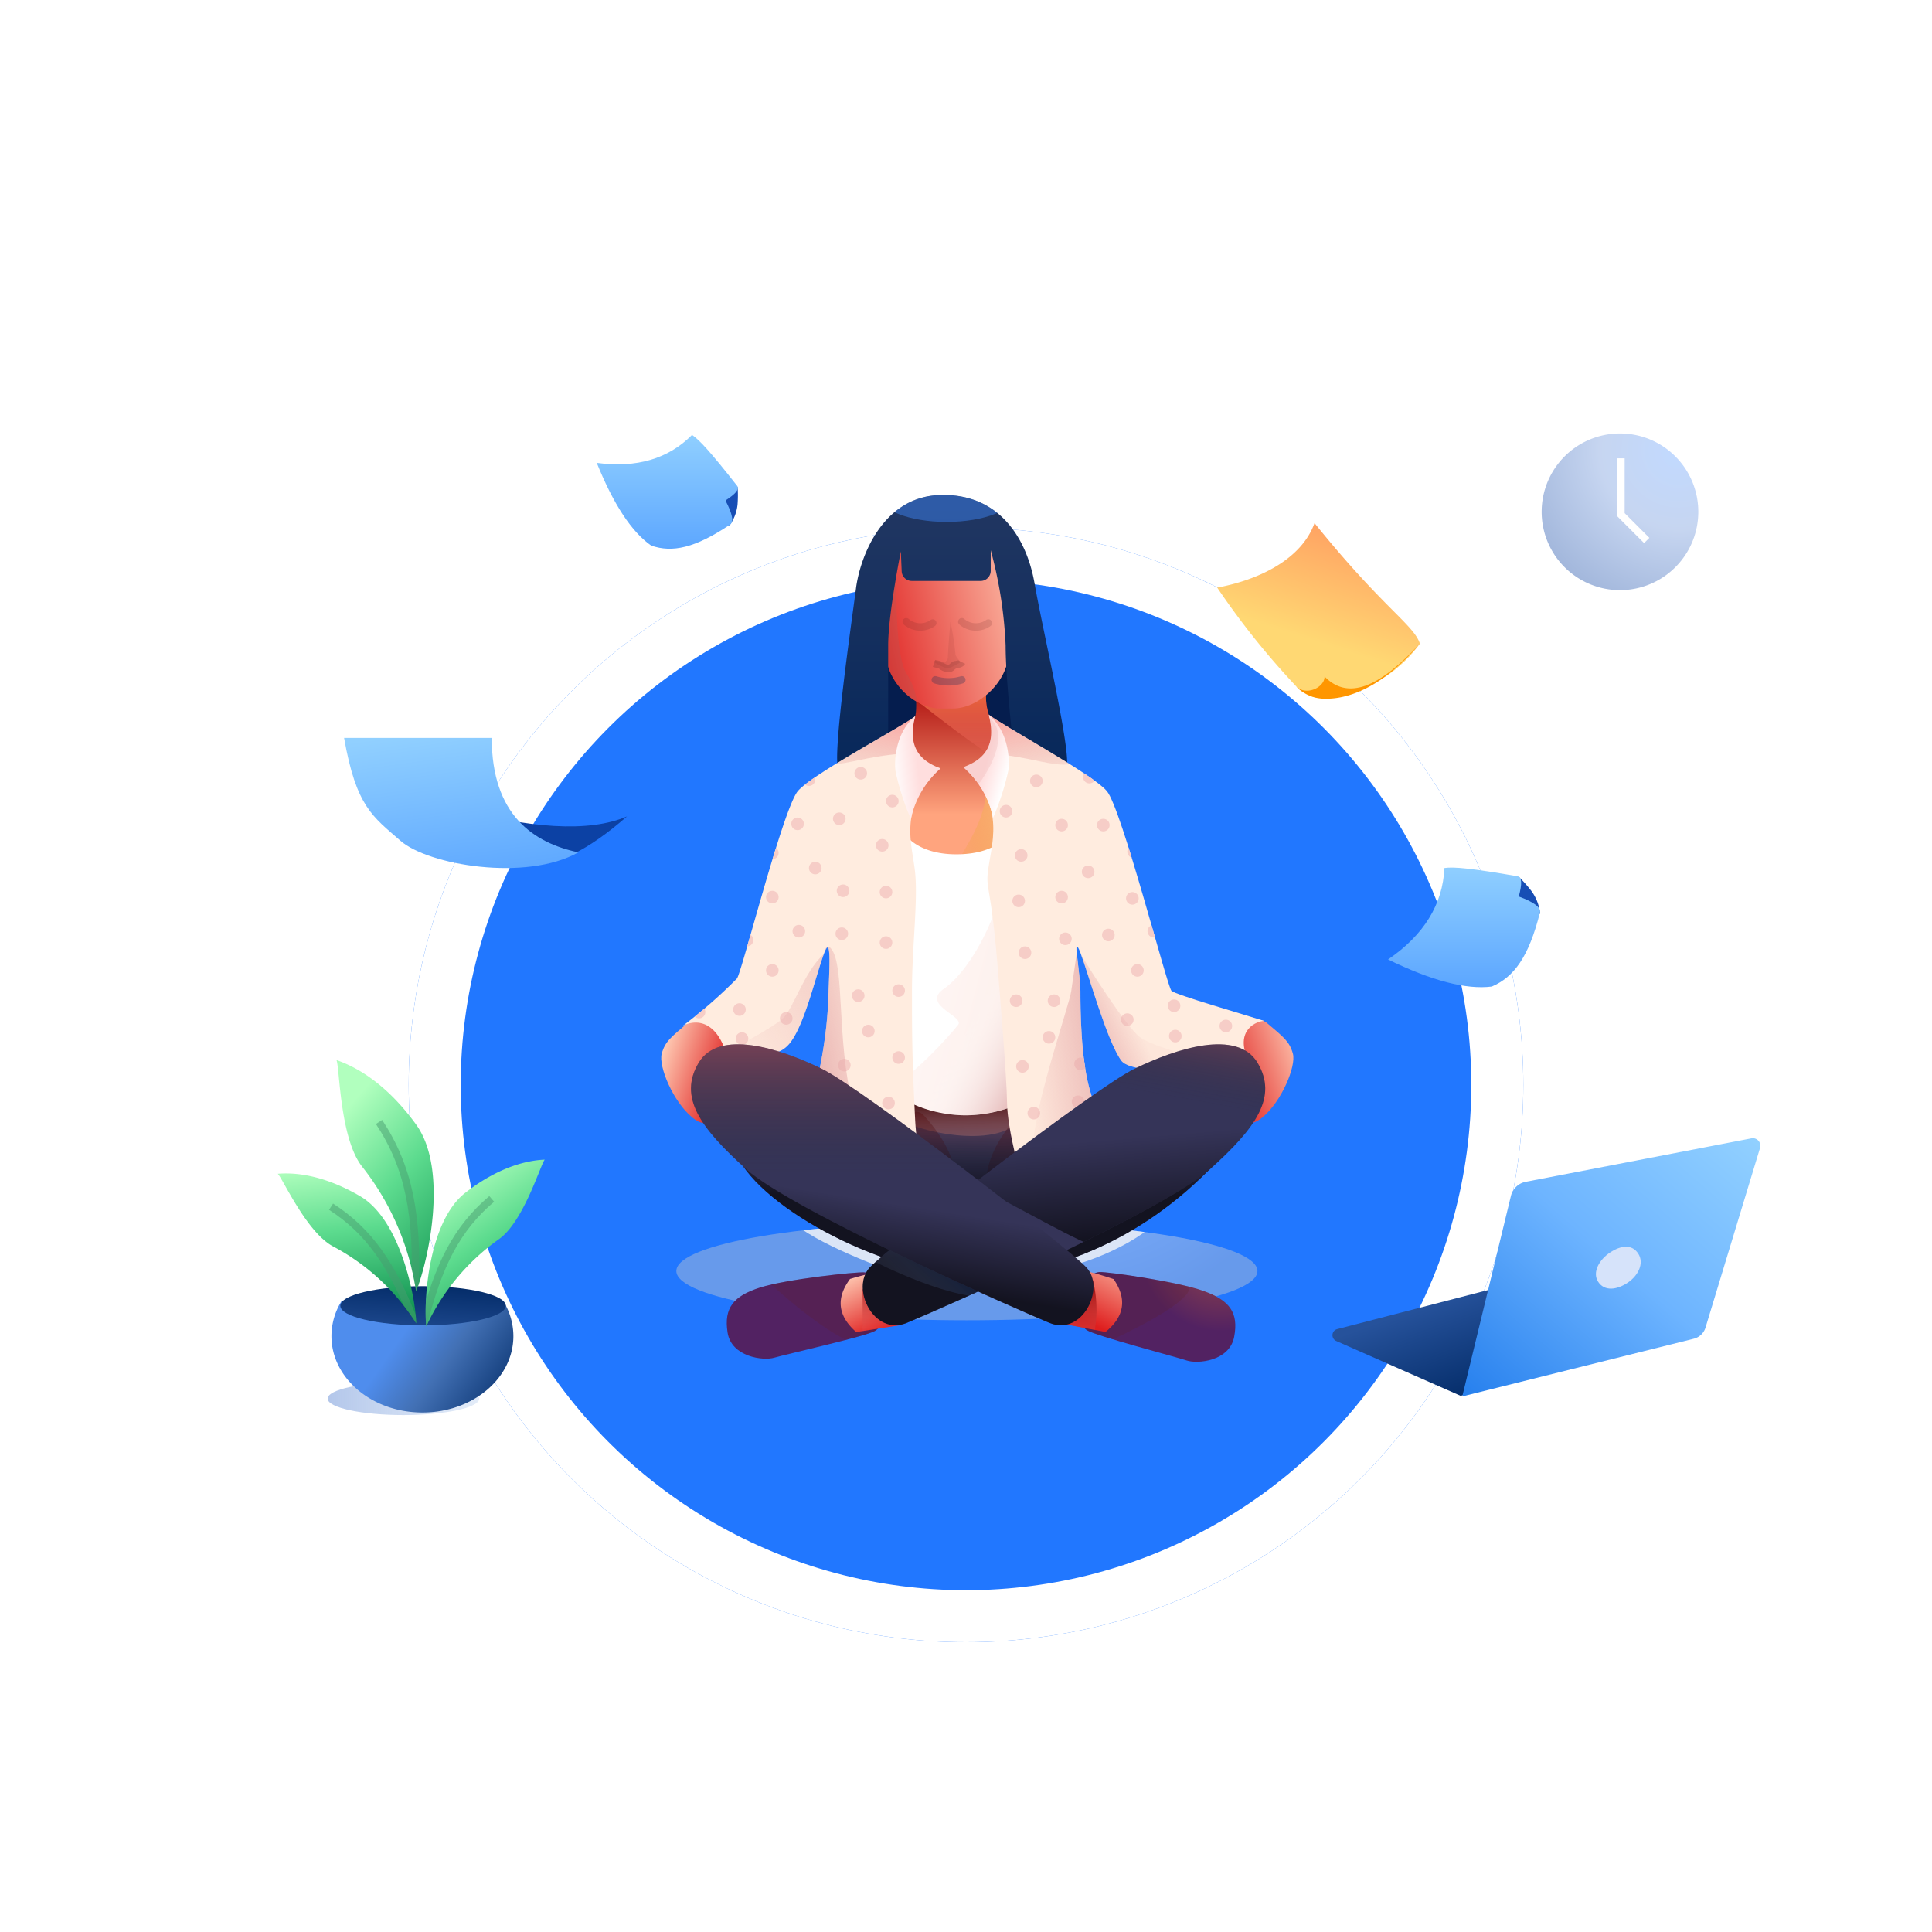 <svg xmlns="http://www.w3.org/2000/svg" xmlns:xlink="http://www.w3.org/1999/xlink" width="260" height="260" viewBox="0 0 260 260"><defs><style>.a{fill:#fff;}.b{fill:url(#a);}.c{fill:url(#b);}.d{fill:url(#c);}.e{fill:url(#d);}.f{fill:url(#e);}.cr,.g,.t{fill:none;}.h{fill:url(#f);}.i{fill:url(#g);}.j{fill:url(#h);}.k{fill:url(#i);}.l{fill:url(#j);}.m{fill:url(#k);}.n{fill:url(#l);}.o{fill:url(#m);}.p{fill:url(#n);}.cp,.q{opacity:0.8;}.q{fill:url(#o);}.r{clip-path:url(#p);}.s{fill:#2177ff;}.cr,.t{stroke:#fff;}.t{stroke-width:7px;}.bj,.cm,.u{opacity:0.5;}.u{fill:url(#u);}.v{clip-path:url(#v);}.w{fill:#dbe5f6;}.x{clip-path:url(#x);}.ac,.y{fill:#5f2020;}.y{opacity:0.204;}.z{clip-path:url(#z);}.aa{fill:url(#aa);}.ab{clip-path:url(#ac);}.ac,.av{opacity:0.2;}.ad{clip-path:url(#ae);}.ae{fill:url(#af);}.af{fill:#353458;}.ag{fill:url(#ag);}.ah{fill:url(#ah);}.ai{clip-path:url(#ai);}.aj{fill:url(#aj);}.ak,.al,.as,.au,.br{opacity:0.3;}.ak{fill:url(#ak);}.al{fill:url(#al);}.am{fill:#051d4e;}.an{clip-path:url(#an);}.ao{fill:url(#ao);}.ap{fill:url(#ap);}.aq{clip-path:url(#ar);}.ar,.as,.av,.cm{fill:rgba(0,0,0,0);}.ar,.av{stroke:#591e1e;}.ar,.as{stroke-linecap:round;stroke-linejoin:round;}.ar,.as,.av,.cm,.cr{stroke-miterlimit:10;}.ar{opacity:0.15;}.as{stroke:#1e3159;}.at{fill:#672323;opacity:0.1;}.au{fill:#b05856;}.aw{clip-path:url(#at);}.ax{fill:#3d82f0;opacity:0.484;}.ay{clip-path:url(#au);}.az{opacity:0.328;}.ba{fill:url(#av);}.bb{fill:url(#aw);}.bc{fill:url(#ax);}.bd{fill:url(#ay);}.be{fill:#ffecdf;}.bf{clip-path:url(#az);}.bg{fill:#f6cdc7;}.bh,.bm{opacity:0.6;}.bh{fill:url(#ba);}.bi{fill:url(#bb);}.bj{fill:url(#bc);}.bk{clip-path:url(#bd);}.bl{fill:url(#be);}.bm{fill:url(#bf);}.bn{fill:url(#bg);}.bo{fill:url(#bh);}.bp{fill:url(#bi);}.bq{clip-path:url(#bj);}.br{fill:url(#bk);}.bs{fill:url(#bl);}.bt{fill:url(#bm);}.bu{fill:url(#bn);}.bv{clip-path:url(#bp);}.bw{fill:#e4a1a1;opacity:0.225;}.bx{fill:#0c41a4;}.by{fill:url(#bq);}.bz{fill:#174eb5;}.ca{fill:url(#br);}.cb{fill:url(#bs);}.cc{fill:url(#bt);}.cd{fill:#ff9600;}.ce{fill:url(#bu);}.cf{fill:url(#bv);}.cg{fill:#d6e3fa;}.ch{fill:url(#bw);}.ci{fill:url(#bx);}.cj{clip-path:url(#by);}.ck{clip-path:url(#ca);}.cl{clip-path:url(#cc);}.cm{stroke:#489c71;}.cn{clip-path:url(#ce);}.co{clip-path:url(#cg);}.cp{fill:url(#ch);}.cq{clip-path:url(#ci);}.cs{stroke:none;}.ct{filter:url(#s);}.cu{filter:url(#q);}</style><radialGradient id="a" cx="54.814" cy="-17.099" r="197.155" gradientTransform="translate(44.732 -15.855) scale(0.17 0.17)" gradientUnits="userSpaceOnUse"><stop offset="0" stop-color="#edf3fd"/><stop offset="0.409" stop-color="#dce8fb"/><stop offset="1" stop-color="#aebdd8"/></radialGradient><radialGradient id="b" cx="22.054" cy="-0.334" r="19.146" gradientTransform="translate(8.8 -0.922) scale(0.566 0.566)" gradientUnits="userSpaceOnUse"><stop offset="0" stop-color="#9b4747"/><stop offset="1" stop-color="#522262"/></radialGradient><linearGradient id="c" x1="1.337" y1="-0.028" x2="0.7" y2="1.035" gradientUnits="objectBoundingBox"><stop offset="0" stop-color="#ffccb5"/><stop offset="1" stop-color="#df1e1e"/></linearGradient><linearGradient id="d" x1="0.096" y1="0.261" x2="0.152" y2="0.643" gradientTransform="matrix(1, 0, 0, 1, 0, 0)" xlink:href="#b"/><linearGradient id="e" x1="0.119" y1="0.181" x2="0.623" y2="1.034" xlink:href="#c"/><linearGradient id="f" x1="0.334" y1="0.688" x2="0.334" y2="0.057" gradientUnits="objectBoundingBox"><stop offset="0" stop-color="#ffa47e"/><stop offset="1" stop-color="#ab0a0a"/></linearGradient><linearGradient id="g" x1="1.263" y1="0.499" x2="-0.031" y2="0.884" xlink:href="#c"/><linearGradient id="h" x1="0.5" y1="1" x2="0.5" gradientUnits="objectBoundingBox"><stop offset="0" stop-color="#06275a"/><stop offset="1" stop-color="#223762"/></linearGradient><linearGradient id="i" x1="0.522" y1="0.417" x2="0.893" y2="0.649" gradientUnits="objectBoundingBox"><stop offset="0" stop-color="#ffdede"/><stop offset="1" stop-color="#fff"/></linearGradient><linearGradient id="j" x1="1.007" y1="1.011" x2="0.229" y2="0.678" gradientUnits="objectBoundingBox"><stop offset="0" stop-color="#002964"/><stop offset="0.627" stop-color="#4270b4"/><stop offset="1" stop-color="#4f8ded"/></linearGradient><linearGradient id="k" x1="0.784" y1="-0.032" x2="0.4" y2="1.525" gradientUnits="objectBoundingBox"><stop offset="0" stop-color="#032b67"/><stop offset="1" stop-color="#26529b"/></linearGradient><linearGradient id="l" x1="0.392" y1="0.046" x2="0.917" y2="1.011" gradientUnits="objectBoundingBox"><stop offset="0" stop-color="#b1ffbe"/><stop offset="0.444" stop-color="#5cdb8e"/><stop offset="1" stop-color="#149654"/></linearGradient><linearGradient id="m" x1="0.797" y1="-0.11" x2="0.918" y2="0.898" xlink:href="#l"/><linearGradient id="n" x1="0.322" y1="0.038" x2="0.788" y2="1.009" xlink:href="#l"/><radialGradient id="o" cx="20.448" cy="3.259" r="25.907" gradientUnits="userSpaceOnUse"><stop offset="0" stop-color="#b2d0ff"/><stop offset="0.409" stop-color="#b8cbed"/><stop offset="1" stop-color="#7c98ca"/></radialGradient><clipPath id="p"><rect class="a" width="260" height="260" transform="translate(-8568 -9633)"/></clipPath><filter id="q" x="-2" y="14" width="264" height="264" filterUnits="userSpaceOnUse"><feOffset dy="19" input="SourceAlpha"/><feGaussianBlur stdDeviation="19" result="r"/><feFlood flood-opacity="0.122"/><feComposite operator="in" in2="r"/><feComposite in="SourceGraphic"/></filter><filter id="s" x="-2" y="14" width="264" height="264" filterUnits="userSpaceOnUse"><feOffset dy="19" input="SourceAlpha"/><feGaussianBlur stdDeviation="19" result="t"/><feFlood flood-opacity="0.122"/><feComposite operator="in" in2="t"/><feComposite in="SourceGraphic"/></filter><radialGradient id="u" cx="54.814" cy="-17.099" r="197.155" xlink:href="#a"/><clipPath id="v"><path class="b" d="M40.108,15.254c21.595,0,39.1-2.968,39.1-6.63s-17.506-6.63-39.1-6.63-39.1,2.968-39.1,6.63S18.514,15.254,40.108,15.254Z" transform="translate(-1.007 -1.994)"/></clipPath><clipPath id="x"><path class="c" d="M3.248,9.617c1.171.761,11.959,3.583,13.417,4.074s5.775.11,6.4-3.178-.629-4.922-4.129-6.183S6.022,1.741,4.953,1.789,1.834,3.484,1.861,5.082,2.077,8.856,3.248,9.617Z" transform="translate(-1.861 -1.788)"/></clipPath><clipPath id="z"><path class="d" d="M1.559,8.879l6.157,1.186Q11.548,6.948,8.8,2.953A44.162,44.162,0,0,0,3.077,1.427Z" transform="translate(-1.559 -1.427)"/></clipPath><linearGradient id="aa" x1="0.503" y1="1.025" x2="0.503" gradientUnits="objectBoundingBox"><stop offset="0" stop-color="#f97070" stop-opacity="0"/><stop offset="1" stop-color="#940000"/></linearGradient><clipPath id="ac"><path class="e" d="M23.885,9.924c-1.2.72-12.077,3.163-13.551,3.6s-5.775-.091-6.285-3.4.8-4.9,4.343-6.035S21.387,1.955,22.454,2.04s3.058,1.8,2.975,3.4S25.082,9.2,23.885,9.924Z" transform="translate(-3.944 -2.035)"/></clipPath><clipPath id="ae"><path class="f" d="M13.4,8.987l-6.2.97Q3.488,6.709,6.37,2.812a44.165,44.165,0,0,1,5.777-1.325Z" transform="translate(-5.112 -1.487)"/></clipPath><linearGradient id="af" x1="0.5" y1="1.004" x2="0.5" y2="-0.01" xlink:href="#aa"/><linearGradient id="ag" x1="0.557" y1="0.627" x2="0.557" y2="0.348" gradientUnits="objectBoundingBox"><stop offset="0" stop-opacity="0.639"/><stop offset="1" stop-opacity="0"/></linearGradient><linearGradient id="ah" x1="0.352" y1="0.152" x2="0.331" y2="0.492" gradientUnits="objectBoundingBox"><stop offset="0" stop-color="#ff5e5b" stop-opacity="0.502"/><stop offset="1" stop-color="#282828" stop-opacity="0"/></linearGradient><clipPath id="ai"><path class="g" d="M.108,11.908A1.007,1.007,0,0,1,0,11.486c0-1.775,7.125-.367,9.467-3.244C11.461,5.793,11.974.97,11.974.663q0-1.62,33.232.72,1.639,4.564,3.369,5.792C54.3,11.238,64.8,11.193,64.8,12.63a.5.5,0,0,1-.165.331C54.236,24.035,41.7,28.2,32.306,28.2,20.719,28.2,3.59,19.366.108,11.908Z"/></clipPath><linearGradient id="aj" x1="0.499" y1="-0.042" x2="0.562" y2="1.144" gradientUnits="objectBoundingBox"><stop offset="0" stop-color="#300"/><stop offset="1" stop-color="#e3a1a1" stop-opacity="0.188"/></linearGradient><linearGradient id="ak" x1="0.5" y1="-0.013" x2="0.562" y2="1.156" gradientUnits="objectBoundingBox"><stop offset="0" stop-color="#510000"/><stop offset="1" stop-opacity="0.188"/></linearGradient><linearGradient id="al" y1="-0.013" x2="0.438" y2="1.156" xlink:href="#ak"/><clipPath id="an"><path class="h" d="M18.925,7.778c0,1.823.137,2.7-.821,4.3s-5.857,11.229-2.518,15.535,17.06,4.65,17.641-1.029-3.071-13.291-4.149-15.446a7.7,7.7,0,0,1-.4-5.633C29.078,4.569,18.925,5.955,18.925,7.778Z" transform="translate(-14.436 -5.204)"/></clipPath><linearGradient id="ao" x1="0.727" y1="0.504" x2="0.099" y2="0.644" gradientUnits="objectBoundingBox"><stop offset="0" stop-color="#f9af70"/><stop offset="1" stop-color="#f09c3d" stop-opacity="0"/></linearGradient><linearGradient id="ap" x1="0.503" y1="1" x2="0.503" gradientUnits="objectBoundingBox"><stop offset="0" stop-color="#f97070" stop-opacity="0"/><stop offset="1" stop-color="#f0703d"/></linearGradient><clipPath id="ar"><path class="i" d="M13.112,24.969H11.3C8.07,24.969,4.33,21.7,4,17.658l-.711-8.67A6.633,6.633,0,0,1,10,1.678h4.59A6.633,6.633,0,0,1,21.3,8.988l-.711,8.67C20.257,21.69,16.357,24.959,13.112,24.969Z" transform="translate(-3.263 -1.678)"/></clipPath><clipPath id="at"><path class="j" d="M8.572,7.6l.114,2.667a1.36,1.36,0,0,0,1.359,1.3h9.263a1.36,1.36,0,0,0,1.36-1.36V7.43a57.92,57.92,0,0,1,2.006,12.825c0,4.23.794,10.922.884,12.587s6.171,5.184,7.225,4.08-3.087-18.508-4.2-24.945-5-12.244-12.8-11.968S3.052,8.515,2.534,12.588-.747,35.523.194,36.922s6.676-2.581,6.676-4.08V20.254C6.869,16.025,8.572,7.6,8.572,7.6Z" transform="translate(0 0)"/></clipPath><clipPath id="au"><path class="a" d="M8.228,22.758c0,3.84,3.167,6.3,8.13,6.3s8.066-2.188,8.32-6.38q2.392,6.3,1.345,39.364a17.932,17.932,0,0,1-8.6,2.14c-4.314-.072-8.985-1.818-10.177-4.288S8.228,18.918,8.228,22.758Z" transform="translate(-6.887 -22.489)"/></clipPath><linearGradient id="av" x1="-0.104" y1="0.436" x2="0.756" y2="0.915" gradientUnits="objectBoundingBox"><stop offset="0" stop-color="#fee9e9"/><stop offset="1" stop-color="#f8ccbc"/></linearGradient><linearGradient id="aw" x1="0.497" y1="0.54" x2="0.781" y2="0.873" gradientUnits="objectBoundingBox"><stop offset="0" stop-color="#fff" stop-opacity="0"/><stop offset="1" stop-color="#a00000"/></linearGradient><linearGradient id="ax" x1="0.146" y1="0.134" x2="1.072" y2="0.652" xlink:href="#c"/><linearGradient id="ay" x1="1.072" y1="0.1" x2="-0.062" y2="0.757" xlink:href="#c"/><clipPath id="az"><path class="g" d="M19.41,63.092c-1.436-.578-2.184-3.115-2.182-6.321A25.17,25.17,0,0,1,18,50.766a59.973,59.973,0,0,0,1.948-12.62c0-1.107.153-3.5.153-5.189,0-1.619-.14-2.586-.693-1.137-1.128,2.959-2.53,9.252-4.473,11.947s-4.889,1.4-8.794,1.4C4.579,40.417,1.521,40.924.233,41.756L0,41.926a2.481,2.481,0,0,1,.233-.17A66.005,66.005,0,0,0,7.645,35.3c.589-.55,6.2-22.891,8.215-25.243S30.3,1.165,31.62,0c-.048.582-.882,1.923-.883,3.317,0,1.411.851,2.876,4.233,3.667-3.2,3.038-3.989,5.851-3.99,8.429a48.808,48.808,0,0,0,.64,5.528,25.153,25.153,0,0,1,.116,2.593c0,3.783-.529,8.7-.529,13.413v.308c0,5.675.007,8.354.413,16.793.322,6.7,2.06,9.306,2.06,10.872a1.511,1.511,0,0,1-.484,1.145,2.17,2.17,0,0,1-1.5.389C28.393,66.454,21.285,63.847,19.41,63.092ZM.233,41.756Z"/></clipPath><linearGradient id="ba" x1="0.587" y1="0.5" x2="0.401" y2="1.267" gradientUnits="objectBoundingBox"><stop offset="0" stop-color="#f68282"/><stop offset="1" stop-color="#d1adad" stop-opacity="0"/></linearGradient><linearGradient id="bb" y1="0.858" x2="1.014" y2="0.109" gradientUnits="objectBoundingBox"><stop offset="0" stop-color="#e4a9a9"/><stop offset="1" stop-color="#e8a9a9" stop-opacity="0.094"/></linearGradient><linearGradient id="bc" x1="1.011" y1="0.106" x2="0" y2="0.841" xlink:href="#bb"/><clipPath id="bd"><path class="g" d="M7.844,63.316S5.7,56.054,5.678,52.121c-.019-3.041-1-15.031-1.306-18.758-.7-8.473-1.329-9.715-1.33-11.284a6.767,6.767,0,0,1,.041-.721A51.612,51.612,0,0,0,3.835,15.4c0-2.534-.774-5.286-3.835-8.188,3.356-.785,4.225-2.293,4.226-3.752S3.352.58,3.239,0C4.561,1.165,17.1,7.924,19.109,10.276s8.118,26.344,8.706,26.895S37.8,40.411,40.3,41.22a2.909,2.909,0,0,0-2.758,2.935,5.837,5.837,0,0,0,.6,2.386c.111.033.163.071.163.113,0,.708-15.417,2.434-17.253-.113-1.944-2.7-4.366-11.539-5.493-14.5-.376-.987-.5-.986-.5-.467,0,1.038.5,4.149.5,5.595v.065c0,2.245.014,9.348,1.409,13.754a18.863,18.863,0,0,1,.772,5.494c0,3.253-.745,6.254-2.182,6.832A18.58,18.58,0,0,1,9.787,64.89C8.658,64.89,7.844,64.488,7.844,63.316Z"/></clipPath><linearGradient id="be" x1="1.152" y1="0.127" x2="0" y2="0.654" xlink:href="#bb"/><linearGradient id="bf" x1="0.413" x2="0.599" y2="1.267" xlink:href="#ba"/><linearGradient id="bg" x1="-0.004" y1="0.647" x2="0.431" y2="0.394" xlink:href="#bb"/><linearGradient id="bh" x1="0.656" y1="0.715" x2="0.616" y2="0.378" xlink:href="#ag"/><linearGradient id="bi" x1="0.648" y1="-0.163" x2="0.562" y2="0.179" xlink:href="#ah"/><clipPath id="bj"><path class="g" d="M0,32.64A3.757,3.757,0,0,1,.971,30c2.66-2.8,30.064-24.021,35.621-26.728s13.8-5.384,16.537-.78a6.689,6.689,0,0,1,1.029,3.471c0,3.336-2.808,6.681-7.44,10.848-6.225,5.6-36.356,18.833-40.79,20.671a4,4,0,0,1-1.539.321C1.84,37.807,0,35.091,0,32.64Z"/></clipPath><linearGradient id="bk" x1="0.145" y1="0.727" x2="0.622" y2="0.501" gradientUnits="objectBoundingBox"><stop offset="0" stop-color="#a1b8e3" stop-opacity="0.235"/><stop offset="1" stop-color="#002b6f"/></linearGradient><linearGradient id="bl" x1="0.555" y1="0.879" x2="0.611" y2="0.623" xlink:href="#ag"/><linearGradient id="bm" x1="0.324" y1="-0.061" x2="0.324" y2="0.492" xlink:href="#ah"/><linearGradient id="bn" x1="0.494" y1="0.382" x2="-0.061" y2="0.5" xlink:href="#i"/><clipPath id="bp"><path class="k" d="M4.628,1.885c2.493,1.96,2.889,5.7,2.641,7.453A35.118,35.118,0,0,1,5.217,15.7a12.578,12.578,0,0,0-4-6.8C3.414,8.071,5.864,6.5,4.628,1.885Z" transform="translate(-1.213 -1.885)"/></clipPath><linearGradient id="bq" x1="0.244" y1="-0.019" x2="0.501" y2="1.117" gradientUnits="objectBoundingBox"><stop offset="0" stop-color="#91d0ff"/><stop offset="1" stop-color="#58a3ff"/></linearGradient><linearGradient id="br" x1="0.504" y1="-0.024" x2="0.504" y2="1.043" xlink:href="#bq"/><linearGradient id="bs" x1="0.512" y1="-0.027" x2="0.512" y2="1.06" xlink:href="#bq"/><linearGradient id="bt" x1="0.645" y1="-0.014" x2="0.407" y2="0.639" gradientUnits="objectBoundingBox"><stop offset="0" stop-color="#ff9d61"/><stop offset="1" stop-color="#ffd873"/></linearGradient><linearGradient id="bu" x1="0.499" y1="0.915" x2="0.056" y2="0.5" xlink:href="#k"/><linearGradient id="bv" x1="1.008" y1="0.035" x2="0.041" y2="1.009" gradientUnits="objectBoundingBox"><stop offset="0" stop-color="#91d0ff"/><stop offset="0.481" stop-color="#6db4ff"/><stop offset="1" stop-color="#2881ee"/></linearGradient><linearGradient id="bw" x1="1.017" y1="0.5" x2="-0.008" y2="0.5" gradientUnits="objectBoundingBox"><stop offset="0" stop-color="#d9e5f6" stop-opacity="0.714"/><stop offset="1" stop-color="#b2c6ea"/></linearGradient><linearGradient id="bx" x1="1.007" y1="1.011" x2="0.229" y2="0.678" xlink:href="#j"/><clipPath id="by"><path class="l" d="M24.283,2.232a8.914,8.914,0,0,1,1.2,4.442c0,5.68-5.48,10.285-12.24,10.285S1,12.355,1,6.674A8.946,8.946,0,0,1,2.335,2C7.757,2.857,18.55,2.8,24.283,2.232Z" transform="translate(-1 -1.999)"/></clipPath><clipPath id="ca"><path class="m" d="M13.135,1C19.285,1,24.27,2.18,24.27,3.635S19.285,6.27,13.135,6.27,2,5.09,2,3.635,6.985,1,13.135,1Z" transform="translate(-2 -1)"/></clipPath><clipPath id="cc"><path class="n" d="M11.71,32.111A35.627,35.627,0,0,0,4.4,15.28C1.438,11.425,1.428,2.035,1,1c2.325.8,6.5,2.86,10.71,8.67C16.123,15.761,13.324,28.182,11.71,32.111Z" transform="translate(-1 -1)"/></clipPath><clipPath id="ce"><path class="o" d="M20.15,21.919A29.7,29.7,0,0,0,8.914,11.54c-3.557-1.945-6.72-9.1-7.4-9.748,2.043-.171,5.922,0,11.087,3.014C18.021,7.968,20.06,18.381,20.15,21.919Z" transform="translate(-1.519 -1.746)"/></clipPath><clipPath id="cg"><path class="p" d="M3.633,24.255a29.789,29.789,0,0,1,9.845-11.784c3.29-2.4,5.513-9.93,6.1-10.66-2.057.093-5.9.761-10.653,4.431C3.943,10.089,3.263,20.721,3.633,24.255Z" transform="translate(-3.548 -1.811)"/></clipPath><radialGradient id="ch" cx="20.448" cy="3.259" r="25.907" xlink:href="#o"/><clipPath id="ci"><path class="q" d="M12.54,1A10.54,10.54,0,1,1,2,11.54,10.54,10.54,0,0,1,12.54,1Z" transform="translate(-2 -1)"/></clipPath></defs><g class="r" transform="translate(8568 9633)"><g class="cu" transform="matrix(1, 0, 0, 1, -8568, -9633)"><circle class="s" cx="75" cy="75" r="75" transform="translate(55 52)"/></g><g class="ct" transform="matrix(1, 0, 0, 1, -8568, -9633)"><g class="t" transform="translate(55 52)"><circle class="cs" cx="75" cy="75" r="75"/><circle class="g" cx="75" cy="75" r="71.5"/></g></g><g transform="translate(-8476.982 -9468.582)"><path class="u" d="M40.108,15.254c21.595,0,39.1-2.968,39.1-6.63s-17.506-6.63-39.1-6.63-39.1,2.968-39.1,6.63S18.514,15.254,40.108,15.254Z" transform="translate(-1.007 -1.994)"/><g class="v" transform="translate(0 0)"><path class="w" d="M23.249,18.228c.846.209,4.372-1.78,5.232-1.688,4.092.439,7.188-.918,10.838-1.87C45.7,13,52.347,8.955,52.347,6.319,52.347,1.859,40.286,0,26.367,0S0,1.092,0,5.552c0,3.07,6.378,6.3,13.612,9.118C16.887,15.944,19.538,17.312,23.249,18.228Z" transform="translate(13.606 -8.67)"/></g></g><g transform="translate(-8423.116 -9461.816)"><path class="c" d="M3.248,9.617c1.171.761,11.959,3.583,13.417,4.074s5.775.11,6.4-3.178-.629-4.922-4.129-6.183S6.022,1.741,4.953,1.789,1.834,3.484,1.861,5.082,2.077,8.856,3.248,9.617Z" transform="translate(-1.861 -1.788)"/><g class="x" transform="translate(0 0)"><path class="y" d="M1.848,11.64c2.544-.926,12.838-5.765,12.838-8S1.949-1.606.876,1.019-.7,12.566,1.848,11.64Z" transform="translate(0.504 -1.515)"/></g></g><g transform="translate(-8425.378 -9462.389)"><path class="d" d="M1.559,8.879l6.157,1.186Q11.548,6.948,8.8,2.953A44.162,44.162,0,0,0,3.077,1.427Z" transform="translate(-1.559 -1.427)"/><g class="z" transform="translate(0 0)"><path class="aa" d="M6.979,0a16.6,16.6,0,0,1,.139,7.507C6.217,11.42,0,4.627,0,4.627Z" transform="translate(-2.541 1.613)"/></g></g><g transform="translate(-8470.193 -9461.775)"><path class="e" d="M23.885,9.924c-1.2.72-12.077,3.163-13.551,3.6s-5.775-.091-6.285-3.4.8-4.9,4.343-6.035S21.387,1.955,22.454,2.04s3.058,1.8,2.975,3.4S25.082,9.2,23.885,9.924Z" transform="translate(-3.944 -2.035)"/><g class="ab" transform="translate(0 0)"><path class="ac" d="M0,4.2s10.224,9.6,13.716,8.338S16.407,0,12.784,0,0,4.2,0,4.2Z" transform="translate(5.729 -2.795)"/></g></g><g transform="translate(-8454.864 -9462.208)"><path class="f" d="M13.4,8.987l-6.2.97Q3.488,6.709,6.37,2.812a44.165,44.165,0,0,1,5.777-1.325Z" transform="translate(-5.112 -1.487)"/><g class="ad" transform="translate(0 0)"><path class="ae" d="M0,7.447V.782C0-.859,7.83,4.025,7.83,4.025S4.543,6.913,3.052,7.447A5.164,5.164,0,0,1,0,7.447Z" transform="translate(2.951 2.094)"/></g></g><g transform="translate(-8468.999 -9489.495)"><g transform="translate(0 0)"><path class="af" d="M19.942,4.64c0,.307-.513,5.131-2.507,7.579C14.928,15.3,6.949,13.47,8.076,15.885c3.482,7.458,20.611,16.288,32.2,16.288,9.395,0,21.931-4.161,32.331-15.235,1.685-1.794-9.926-1.433-16.062-5.786q-1.73-1.228-3.369-5.792Q19.942,3.02,19.942,4.64Z" transform="translate(-7.968 -3.977)"/><path class="ag" d="M19.942,4.64c0,.307-.513,5.131-2.507,7.579C14.928,15.3,6.949,13.47,8.076,15.885c3.482,7.458,20.611,16.288,32.2,16.288,9.395,0,21.931-4.161,32.331-15.235,1.685-1.794-9.926-1.433-16.062-5.786q-1.73-1.228-3.369-5.792Q19.942,3.02,19.942,4.64Z" transform="translate(-7.968 -3.977)"/><path class="ah" d="M19.942,4.64c0,.307-.513,5.131-2.507,7.579C14.928,15.3,6.949,13.47,8.076,15.885c3.482,7.458,20.611,16.288,32.2,16.288,9.395,0,21.931-4.161,32.331-15.235,1.685-1.794-9.926-1.433-16.062-5.786q-1.73-1.228-3.369-5.792Q19.942,3.02,19.942,4.64Z" transform="translate(-7.968 -3.977)"/></g><g class="ai" transform="translate(0 0)"><path class="aj" d="M1.437,6.067C3.3,7.115,14.549,9.889,17.171,4.527S1.437,2.6,1.437,2.6-.426,5.018,1.437,6.067Z" transform="translate(21.904 1.648)"/><path class="ak" d="M0,10.785C0,8.018,1.141,4.9,4.289,1.435s5.846,9.35,5.846,9.35S0,13.552,0,10.785Z" transform="translate(33.672 5.263)"/><path class="al" d="M-49.482,10.785c0-2.767-1.141-5.888-4.289-9.35s-5.846,9.35-5.846,9.35S-49.482,13.552-49.482,10.785Z" transform="translate(79.178 5.263)"/></g></g><path class="am" d="M21.093,13.748H1.883V1.678h19.21Z" transform="translate(-8451.516 -9547.836)"/><g transform="translate(-8449.199 -9541.818)"><path class="h" d="M18.925,7.778c0,1.823.137,2.7-.821,4.3s-5.857,11.229-2.518,15.535,17.06,4.65,17.641-1.029-3.071-13.291-4.149-15.446a7.7,7.7,0,0,1-.4-5.633C29.078,4.569,18.925,5.955,18.925,7.778Z" transform="translate(-14.436 -5.204)"/><g class="an" transform="translate(0)"><path class="ao" d="M1.1,12.451c2.873-4.613,3.811-7.072,3.811-10.9s5.3,10.9,5.3,10.9S-1.777,17.064,1.1,12.451Z" transform="translate(9.087 12.088)"/><path class="ap" d="M0,2.021s10.936,8.765,12.666,8.765S10.141,0,10.141,0Z" transform="translate(4.419 0.953)"/></g></g><g transform="translate(-8449.568 -9560.947)"><path class="i" d="M13.112,24.969H11.3C8.07,24.969,4.33,21.7,4,17.658l-.711-8.67A6.633,6.633,0,0,1,10,1.678h4.59A6.633,6.633,0,0,1,21.3,8.988l-.711,8.67C20.257,21.69,16.357,24.959,13.112,24.969Z" transform="translate(-3.263 -1.678)"/><g class="aq" transform="translate(0 0)"><path class="ar" d="M3,3a2.89,2.89,0,0,0,3.57.17" transform="translate(0.525 8.615)"/><path class="as" d="M3,3A6.08,6.08,0,0,0,6.57,3" transform="translate(4.436 16.435)"/><path class="ar" d="M3,3a2.89,2.89,0,0,0,3.57.17" transform="translate(8.006 8.615)"/><path class="at" d="M2.826,9.124c.31-.145,1.19.34,1.19.34s.706-.326.68-.85.291-4.314.34-4.76a40.966,40.966,0,0,1,.68,4.42c-.015.2.68,1.02.68,1.02a7.03,7.03,0,0,1-1.7.85C4.321,10.142,2.516,9.269,2.826,9.124Z" transform="translate(4.44 7.761)"/><path class="au" d="M2.667,0S2.235,11.536,3.952,14.317s1.36,4.47,1.36,4.47L0,14.317Z" transform="translate(-0.422 4.194)"/><path class="av" d="M2,2.17c.36.12.689.083,1.02.34a1.587,1.587,0,0,0,1.02.34c.3-.006.534-.463.85-.51s.738-.115.85-.34" transform="translate(5.266 15.055)"/></g></g><g transform="translate(-8455.342 -9566.389)"><path class="j" d="M8.572,7.6l.114,2.667a1.36,1.36,0,0,0,1.359,1.3h9.263a1.36,1.36,0,0,0,1.36-1.36V7.43a57.92,57.92,0,0,1,2.006,12.825c0,4.23.794,10.922.884,12.587s6.171,5.184,7.225,4.08-3.087-18.508-4.2-24.945-5-12.244-12.8-11.968S3.052,8.515,2.534,12.588-.747,35.523.194,36.922s6.676-2.581,6.676-4.08V20.254C6.869,16.025,8.572,7.6,8.572,7.6Z" transform="translate(0 0)"/><g class="aw" transform="translate(0)"><ellipse class="ax" cx="9.18" cy="3.655" rx="9.18" ry="3.655" transform="translate(5.558 -3.685)"/></g></g><g transform="translate(-8448.783 -9524.6)"><path class="a" d="M8.228,22.758c0,3.84,3.167,6.3,8.13,6.3s8.066-2.188,8.32-6.38q2.392,6.3,1.345,39.364a17.932,17.932,0,0,1-8.6,2.14c-4.314-.072-8.985-1.818-10.177-4.288S8.228,18.918,8.228,22.758Z" transform="translate(-6.887 -22.489)"/><g class="ay" transform="translate(0 0)"><g class="az" transform="translate(2.717 11.39)"><path class="ba" d="M13.317.532c-1.3,4.794-4.455,10.559-7.6,12.733s2.794,3.683,1.905,4.87a56.625,56.625,0,0,1-6.164,6.334c-1.892,1.563,0,6.466,0,6.466s16.5,6.164,17.37,0S14.617-4.263,13.317.532Z" transform="translate(-0.618 0)"/><path class="bb" d="M13.317.532c-1.3,4.794-4.455,10.559-7.6,12.733s2.794,3.683,1.905,4.87a56.625,56.625,0,0,1-6.164,6.334c-1.892,1.563,0,6.466,0,6.466s16.5,6.164,17.37,0S14.617-4.263,13.317.532Z" transform="translate(-0.618 0)"/></g></g></g><path class="bc" d="M7.557,9.586c-2.157,1.84-2.98,2.422-3.432,4.085S5.64,20.113,8.247,22.25s3.025-1.022,3-1.022-1.41-4.688-.963-5.9,1.864-2.079,2.155-2.884S9.714,7.746,7.557,9.586Z" transform="translate(-8483.074 -9504.863)"/><path class="bd" d="M7.965,9.586c2.157,1.84,2.98,2.422,3.432,4.085S9.881,20.113,7.274,22.25s-3.025-1.022-3-1.022,1.41-4.688.963-5.9-1.864-2.079-2.155-2.884S5.808,7.746,7.965,9.586Z" transform="translate(-8405.404 -9504.863)"/><g transform="translate(-8476.479 -9536.604)"><g transform="translate(0 0)"><path class="be" d="M2.21,43.628a66.008,66.008,0,0,0,7.412-6.46c.589-.55,6.2-22.891,8.215-25.243S32.275,3.036,33.6,1.871c-.1,1.172-3.375,5.411,3.35,6.984-5.668,5.374-3.763,10.04-3.35,13.958s-.413,10.117-.413,16.005,0,8.511.413,17.1,3.151,10.448,1.576,12.017-11.515-2.059-13.785-2.973-2.819-6.718-1.409-12.326a59.969,59.969,0,0,0,1.949-12.62c0-2.169.588-9.285-.539-6.326s-2.53,9.252-4.473,11.947-4.889,1.4-8.794,1.4C6.556,42.289,3.5,42.8,2.21,43.628l-.234.17A2.5,2.5,0,0,1,2.21,43.628Z" transform="translate(-1.977 -1.871)"/><path class="g" d="M2.21,43.628a66.008,66.008,0,0,0,7.412-6.46c.589-.55,6.2-22.891,8.215-25.243S32.275,3.036,33.6,1.871c-.1,1.172-3.375,5.411,3.35,6.984-5.668,5.374-3.763,10.04-3.35,13.958s-.413,10.117-.413,16.005,0,8.511.413,17.1,3.151,10.448,1.576,12.017-11.515-2.059-13.785-2.973-2.819-6.718-1.409-12.326a59.969,59.969,0,0,0,1.949-12.62c0-2.169.588-9.285-.539-6.326s-2.53,9.252-4.473,11.947-4.889,1.4-8.794,1.4C6.556,42.289,3.5,42.8,2.21,43.628l-.234.17A2.5,2.5,0,0,1,2.21,43.628Z" transform="translate(-1.977 -1.871)"/></g><g class="bf" transform="translate(0 0)"><g transform="translate(1.704 6.822)"><circle class="bg" cx="0.85" cy="0.85" r="0.85" transform="translate(9.86 26.521)"/><circle class="bg" cx="0.85" cy="0.85" r="0.85" transform="translate(13.43 21.25)"/><circle class="bg" cx="0.85" cy="0.85" r="0.85" transform="translate(15.64 12.75)"/><circle class="bg" cx="0.85" cy="0.85" r="0.85" transform="translate(19.38 15.81)"/><circle class="bg" cx="0.85" cy="0.85" r="0.85" transform="translate(25.161 15.98)"/><circle class="bg" cx="0.85" cy="0.85" r="0.85" transform="translate(24.651 9.69)"/><circle class="bg" cx="0.85" cy="0.85" r="0.85" transform="translate(18.87 6.12)"/><circle class="bg" cx="0.85" cy="0.85" r="0.85" transform="translate(26.011 3.74)"/><circle class="bg" cx="0.85" cy="0.85" r="0.85" transform="translate(21.761)"/><circle class="bg" cx="0.85" cy="0.85" r="0.85" transform="translate(14.79 0.85)"/><circle class="bg" cx="0.85" cy="0.85" r="0.85" transform="translate(13.26 6.8)"/><circle class="bg" cx="0.85" cy="0.85" r="0.85" transform="translate(9.86 10.71)"/><circle class="bg" cx="0.85" cy="0.85" r="0.85" transform="translate(9.86 16.66)"/><circle class="bg" cx="0.85" cy="0.85" r="0.85" transform="translate(6.46 22.441)"/><circle class="bg" cx="0.85" cy="0.85" r="0.85" transform="translate(5.44 31.791)"/><circle class="bg" cx="0.85" cy="0.85" r="0.85" transform="translate(0 32.131)"/><circle class="bg" cx="0.85" cy="0.85" r="0.85" transform="translate(5.78 35.701)"/><circle class="bg" cx="0.85" cy="0.85" r="0.85" transform="translate(11.73 32.981)"/><circle class="bg" cx="0.85" cy="0.85" r="0.85" transform="translate(25.161 22.781)"/><circle class="bg" cx="0.85" cy="0.85" r="0.85" transform="translate(19.21 21.59)"/><circle class="bg" cx="0.85" cy="0.85" r="0.85" transform="translate(21.42 29.921)"/><circle class="bg" cx="0.85" cy="0.85" r="0.85" transform="translate(26.861 29.241)"/><circle class="bg" cx="0.85" cy="0.85" r="0.85" transform="translate(26.861 38.251)"/><circle class="bg" cx="0.85" cy="0.85" r="0.85" transform="translate(19.55 39.271)"/><circle class="bg" cx="0.85" cy="0.85" r="0.85" transform="translate(22.781 34.681)"/><circle class="bg" cx="0.85" cy="0.85" r="0.85" transform="translate(25.501 44.371)"/></g><path class="bh" d="M-89.278,11.5c-7.349,0-12.121,3.379-14.172,0S-89.278,0-89.278,0-81.929,11.5-89.278,11.5Z" transform="translate(120.553 -6.494)"/><path class="bi" d="M5.967,21.663C3.8,13.163,4.922,3.139,3.119.839S2.191,8.77,2.191,8.77L0,19.208S8.129,30.163,5.967,21.663Z" transform="translate(17.252 30.481)"/><path class="bj" d="M12.993.7C10.168,3.336,8.926,8.123,7.374,9.47S0,13.846,0,13.846l9.8,1.9S15.817-1.931,12.993.7Z" transform="translate(6.357 31.279)"/></g></g><g transform="translate(-8438.163 -9536.828)"><g transform="translate(0 0)"><path class="be" d="M4.591,1.554C5.913,2.719,18.45,9.478,20.462,11.831s8.118,26.344,8.706,26.894,9.987,3.24,12.484,4.049c-.965,0-4.046,1.163-2.157,5.32,2.008.6-15.146,2.7-17.09,0S18.04,36.556,16.912,33.6s0,2.959,0,5.128,0,9.369,1.409,13.819.861,11.413-1.409,12.326S9.2,67.9,9.2,64.871c0,0-2.141-7.262-2.166-11.195-.019-3.041-1-15.031-1.306-18.758-.8-9.695-1.509-9.923-1.289-12.005.413-3.918,2.585-8.776-3.083-14.149C8.077,7.19,4.818,2.711,4.591,1.554Z" transform="translate(-1.353 -1.554)"/><path class="g" d="M4.591,1.554C5.913,2.719,18.45,9.478,20.462,11.831s8.118,26.344,8.706,26.894,9.987,3.24,12.484,4.049c-.965,0-4.046,1.163-2.157,5.32,2.008.6-15.146,2.7-17.09,0S18.04,36.556,16.912,33.6s0,2.959,0,5.128,0,9.369,1.409,13.819.861,11.413-1.409,12.326S9.2,67.9,9.2,64.871c0,0-2.141-7.262-2.166-11.195-.019-3.041-1-15.031-1.306-18.758-.8-9.695-1.509-9.923-1.289-12.005.413-3.918,2.585-8.776-3.083-14.149C8.077,7.19,4.818,2.711,4.591,1.554Z" transform="translate(-1.353 -1.554)"/></g><g class="bk" transform="translate(0 0)"><g transform="translate(4.7 7.556)"><circle class="bg" cx="0.85" cy="0.85" r="0.85" transform="translate(4.08 0.51)"/><circle class="bg" cx="0.85" cy="0.85" r="0.85" transform="translate(11.22)"/><circle class="bg" cx="0.85" cy="0.85" r="0.85" transform="translate(13.09 6.46)"/><circle class="bg" cx="0.85" cy="0.85" r="0.85" transform="translate(7.48 6.46)"/><circle class="bg" cx="0.85" cy="0.85" r="0.85" transform="translate(0 4.59)"/><circle class="bg" cx="0.85" cy="0.85" r="0.85" transform="translate(2.04 10.54)"/><circle class="bg" cx="0.85" cy="0.85" r="0.85" transform="translate(11.05 12.75)"/><circle class="bg" cx="0.85" cy="0.85" r="0.85" transform="translate(17.17 10.03)"/><circle class="bg" cx="0.85" cy="0.85" r="0.85" transform="translate(17 16.32)"/><circle class="bg" cx="0.85" cy="0.85" r="0.85" transform="translate(7.48 16.15)"/><circle class="bg" cx="0.85" cy="0.85" r="0.85" transform="translate(1.7 16.66)"/><circle class="bg" cx="0.85" cy="0.85" r="0.85" transform="translate(2.55 23.631)"/><circle class="bg" cx="0.85" cy="0.85" r="0.85" transform="translate(1.36 30.091)"/><circle class="bg" cx="0.85" cy="0.85" r="0.85" transform="translate(6.46 30.091)"/><circle class="bg" cx="0.85" cy="0.85" r="0.85" transform="translate(5.78 35.021)"/><circle class="bg" cx="0.85" cy="0.85" r="0.85" transform="translate(2.21 38.931)"/><circle class="bg" cx="0.85" cy="0.85" r="0.85" transform="translate(3.74 45.221)"/><circle class="bg" cx="0.85" cy="0.85" r="0.85" transform="translate(9.69 43.691)"/><circle class="bg" cx="0.85" cy="0.85" r="0.85" transform="translate(10.03 38.591)"/><circle class="bg" cx="0.85" cy="0.85" r="0.85" transform="translate(7.99 21.761)"/><circle class="bg" cx="0.85" cy="0.85" r="0.85" transform="translate(13.77 21.25)"/><circle class="bg" cx="0.85" cy="0.85" r="0.85" transform="translate(19.89 20.74)"/><circle class="bg" cx="0.85" cy="0.85" r="0.85" transform="translate(17.68 26.011)"/><circle class="bg" cx="0.85" cy="0.85" r="0.85" transform="translate(16.32 32.641)"/><circle class="bg" cx="0.85" cy="0.85" r="0.85" transform="translate(22.611 30.771)"/><circle class="bg" cx="0.85" cy="0.85" r="0.85" transform="translate(22.781 34.851)"/><circle class="bg" cx="0.85" cy="0.85" r="0.85" transform="translate(29.581 33.491)"/></g><path class="bl" d="M0,26.455c0-4.9,4.83-18.879,5.07-20.6S5.92,0,5.92,0L9.81,17.041v4.854S0,31.359,0,26.455Z" transform="translate(9.242 31.418)"/><path class="bm" d="M3.266,11.5c7.349,0,12.121,3.379,14.172,0S3.266,0,3.266,0-4.083,11.5,3.266,11.5Z" transform="translate(-1.16 -6.27)"/><path class="bn" d="M.6.7C2.04,3.206,7.3,11.386,9.031,12.547s6.387,2.373,6.387,2.373L6.558,17.9l-2.18-3.989S-.833-1.8.6.7Z" transform="translate(14.64 30.931)"/></g></g><g transform="translate(-8451.889 -9492.462)"><g transform="translate(0 0)"><path class="af" d="M12.584,43.528c2.66-2.8,30.064-24.021,35.621-26.728s13.8-5.384,16.537-.78-.186,8.719-6.411,14.32S21.975,49.173,17.541,51.011,9.924,46.324,12.584,43.528Z" transform="translate(-11.613 -13.526)"/><path class="bo" d="M12.584,43.528c2.66-2.8,30.064-24.021,35.621-26.728s13.8-5.384,16.537-.78-.186,8.719-6.411,14.32S21.975,49.173,17.541,51.011,9.924,46.324,12.584,43.528Z" transform="translate(-11.613 -13.526)"/><path class="bp" d="M12.584,43.528c2.66-2.8,30.064-24.021,35.621-26.728s13.8-5.384,16.537-.78-.186,8.719-6.411,14.32S21.975,49.173,17.541,51.011,9.924,46.324,12.584,43.528Z" transform="translate(-11.613 -13.526)"/></g><g class="bq" transform="translate(0 0)"><path class="br" d="M15.471,9.5C9.177,8.919,0,3.974,0,3.974L5.872,0l10.8,7.582S21.765,10.083,15.471,9.5Z" transform="translate(0.01 24.483)"/><path class="af" d="M1.041.129c2.138.593,14.206,7.642,17.21,8.66s-1.958,4.275-4.059,5.156S-.439,4.339.194,2.718-1.1-.465,1.041.129Z" transform="translate(12.439 18.194)"/></g></g><g transform="translate(-8475.01 -9492.462)"><path class="af" d="M64.8,43.528c-2.66-2.8-30.064-24.021-35.621-26.728s-13.8-5.384-16.537-.78.186,8.719,6.411,14.32S55.41,49.173,59.844,51.011,67.46,46.324,64.8,43.528Z" transform="translate(-11.613 -13.526)"/><path class="bs" d="M64.8,43.528c-2.66-2.8-30.064-24.021-35.621-26.728s-13.8-5.384-16.537-.78.186,8.719,6.411,14.32S55.41,49.173,59.844,51.011,67.46,46.324,64.8,43.528Z" transform="translate(-11.613 -13.526)"/><path class="bt" d="M64.8,43.528c-2.66-2.8-30.064-24.021-35.621-26.728s-13.8-5.384-16.537-.78.186,8.719,6.411,14.32S55.41,49.173,59.844,51.011,67.46,46.324,64.8,43.528Z" transform="translate(-11.613 -13.526)"/></g><path class="bu" d="M4.914,1.885c-2.493,1.96-2.889,5.7-2.641,7.453A35.116,35.116,0,0,0,4.326,15.7a12.579,12.579,0,0,1,4-6.8C6.128,8.071,3.679,6.5,4.914,1.885Z" transform="translate(-8449.747 -9538.486)"/><g transform="translate(-8438.357 -9536.771)"><path class="k" d="M4.628,1.885c2.493,1.96,2.889,5.7,2.641,7.453A35.118,35.118,0,0,1,5.217,15.7a12.578,12.578,0,0,0-4-6.8C3.414,8.071,5.864,6.5,4.628,1.885Z" transform="translate(-1.213 -1.885)"/><g class="bv" transform="translate(0 0)"><path class="bw" d="M3.681,11C5.5,9.247,9.872,2.2,4.716.508S.645,8.622.645,8.622,1.861,12.749,3.681,11Z" transform="translate(-2.449 -0.762)"/></g></g><g transform="translate(-16095 -5297)"><path class="bx" d="M1.051,1.988Q17.606,6.631,25.181,3.37,17.2,10.316,12.459,9.549C7.723,8.782,2.87,3.37,1.051,1.988Z" transform="translate(7586.203 -4229.502)"/><path class="by" d="M1.006,1.988h19.87c0,10.382,5.64,14.133,11.656,15.4-7.029,3.96-20.2,1.718-23.935-1.555S2.647,11.267,1.006,1.988Z" transform="translate(7572.3 -4238.683)"/></g><g transform="translate(-16108 -5300)"><path class="bz" d="M2.435,1.575A17.932,17.932,0,0,1,4.122,3.462,6.2,6.2,0,0,1,5.311,6.528c-.367.242-2.466-1.152-2.876-2.284A4.857,4.857,0,0,1,2.435,1.575Z" transform="translate(7741.951 -4216.58)"/><path class="ca" d="M1.883,14.643Q9.119,9.7,9.469,2.333c1.267-.189,3.713.047,9.853,1.114q.858.149.152,2.721,3.1,1.139,2.845,2.169c-1.5,5.956-3.485,8.672-6.48,9.948Q10.685,18.94,1.883,14.643Z" transform="translate(7724.916 -4218.52)"/></g><g transform="translate(-16099.595 -5299)"><path class="bz" d="M4.258,1.269A16.571,16.571,0,0,1,4.25,3.607,5.732,5.732,0,0,1,3.171,6.448c-.4-.061-.981-2.316-.563-3.347A4.489,4.489,0,0,1,4.258,1.269Z" transform="translate(7626.604 -4269.744)"/><path class="cb" d="M1.039,5.659Q9.063,6.741,13.861,1.9c.987.653,2.521,2.328,6.077,6.858q.5.633-1.578,1.962,1.428,2.7.613,3.249c-4.714,3.163-7.756,3.8-10.6,2.825Q4.427,14.053,1.039,5.659Z" transform="translate(7610.864 -4277.368)"/></g><g transform="translate(-16095 -5306)"><path class="cc" d="M14.264,1.869C12.527,6.7,6.874,9.493,1.167,10.551a105.309,105.309,0,0,0,10.9,13.573c.19.2.96.51,1.163.674,1.225.988,2.535.43,3.216.42,3.366-1.054,6.354-1.506,9.156-4.048a17.63,17.63,0,0,0,2.842-3.08C27.61,15.536,23.466,13.3,14.264,1.869Z" transform="translate(7689.639 -4258.475)"/><path class="cd" d="M5.329,5.723C5.393,7.139,2.9,8.435,1.479,7.045a5.352,5.352,0,0,0,4.01,1.674c1.126,0,6.384.009,12.656-7.409C12.6,7.351,8.39,8.9,5.329,5.723Z" transform="translate(7699.921 -4241.69)"/></g><path class="ce" d="M19.648,18.409,2.906,11.032a.85.85,0,0,1,.129-1.6l32.052-8.3L52.359,8.993Z" transform="translate(-8391.083 -9463.566)"/><path class="cf" d="M40.06,1.89,9.706,7.733a2.55,2.55,0,0,0-2,1.9L1.159,36.616l31.154-7.76a2.21,2.21,0,0,0,1.581-1.5L41.229,3.187a1.02,1.02,0,0,0-1.169-1.3Z" transform="translate(-8372.373 -9481.694)"/><path class="cg" d="M9.2,8.594C7.745,9.55,6.112,9.76,5.26,8.466S5.42,5.452,6.871,4.5s2.915-1.143,3.767.151S10.646,7.639,9.2,8.594Z" transform="translate(-8358.178 -9468.955)"/><g transform="translate(-8523.904 -9459.91)"><path class="ch" d="M11.2,1c5.633,0,10.2.989,10.2,2.21S16.834,5.42,11.2,5.42,1,4.431,1,3.21,5.567,1,11.2,1Z" transform="translate(-1 11.92)"/><g transform="translate(0.51 2.04)"><path class="ci" d="M24.283,2.232a8.914,8.914,0,0,1,1.2,4.442c0,5.68-5.48,10.285-12.24,10.285S1,12.355,1,6.674A8.946,8.946,0,0,1,2.335,2C7.757,2.857,18.55,2.8,24.283,2.232Z" transform="translate(-1 -1.999)"/></g><g transform="translate(1.7 0)"><path class="m" d="M13.135,1C19.285,1,24.27,2.18,24.27,3.635S19.285,6.27,13.135,6.27,2,5.09,2,3.635,6.985,1,13.135,1Z" transform="translate(-2 -1)"/></g></g><path class="n" d="M11.71,32.111A35.627,35.627,0,0,0,4.4,15.28C1.438,11.425,1.428,2.035,1,1c2.325.8,6.5,2.86,10.71,8.67C16.123,15.761,13.324,28.182,11.71,32.111Z" transform="translate(-8523.715 -9491.342)"/><g class="cl" transform="translate(-8522.715 -9490.342)"><path class="cm" d="M6.5,25.781C6.961,15.551,5.688,9.095,1.683,3" transform="translate(4.043 5.33)"/></g><path class="o" d="M20.15,21.919A29.7,29.7,0,0,0,8.914,11.54c-3.557-1.945-6.72-9.1-7.4-9.748,2.043-.171,5.922,0,11.087,3.014C18.021,7.968,20.06,18.381,20.15,21.919Z" transform="translate(-8532.136 -9476.83)"/><g class="cn" transform="translate(-8530.617 -9475.084)"><path class="cm" d="M13.025,19.823C9.94,11.866,6.8,7.37,1.694,4.068" transform="translate(5.476 0.407)"/></g><path class="p" d="M3.633,24.255a29.789,29.789,0,0,1,9.845-11.784c3.29-2.4,5.513-9.93,6.1-10.66-2.057.093-5.9.761-10.653,4.431C3.943,10.089,3.263,20.721,3.633,24.255Z" transform="translate(-8514.27 -9478.754)"/><g class="co" transform="translate(-8510.721 -9476.943)"><path class="cm" d="M1.513,19.062C3.553,10.742,6.1,5.86,10.755,1.913" transform="translate(-1.859 3.374)"/></g><path class="cp" d="M12.54,1A10.54,10.54,0,1,1,2,11.54,10.54,10.54,0,0,1,12.54,1Z" transform="translate(-8362.531 -9575.664)"/><g class="cq" transform="translate(-8360.531 -9574.664)"><path class="cr" d="M7.756,4.659v7.584l3.471,3.471" transform="translate(2.913 -1.317)"/></g></g></svg>